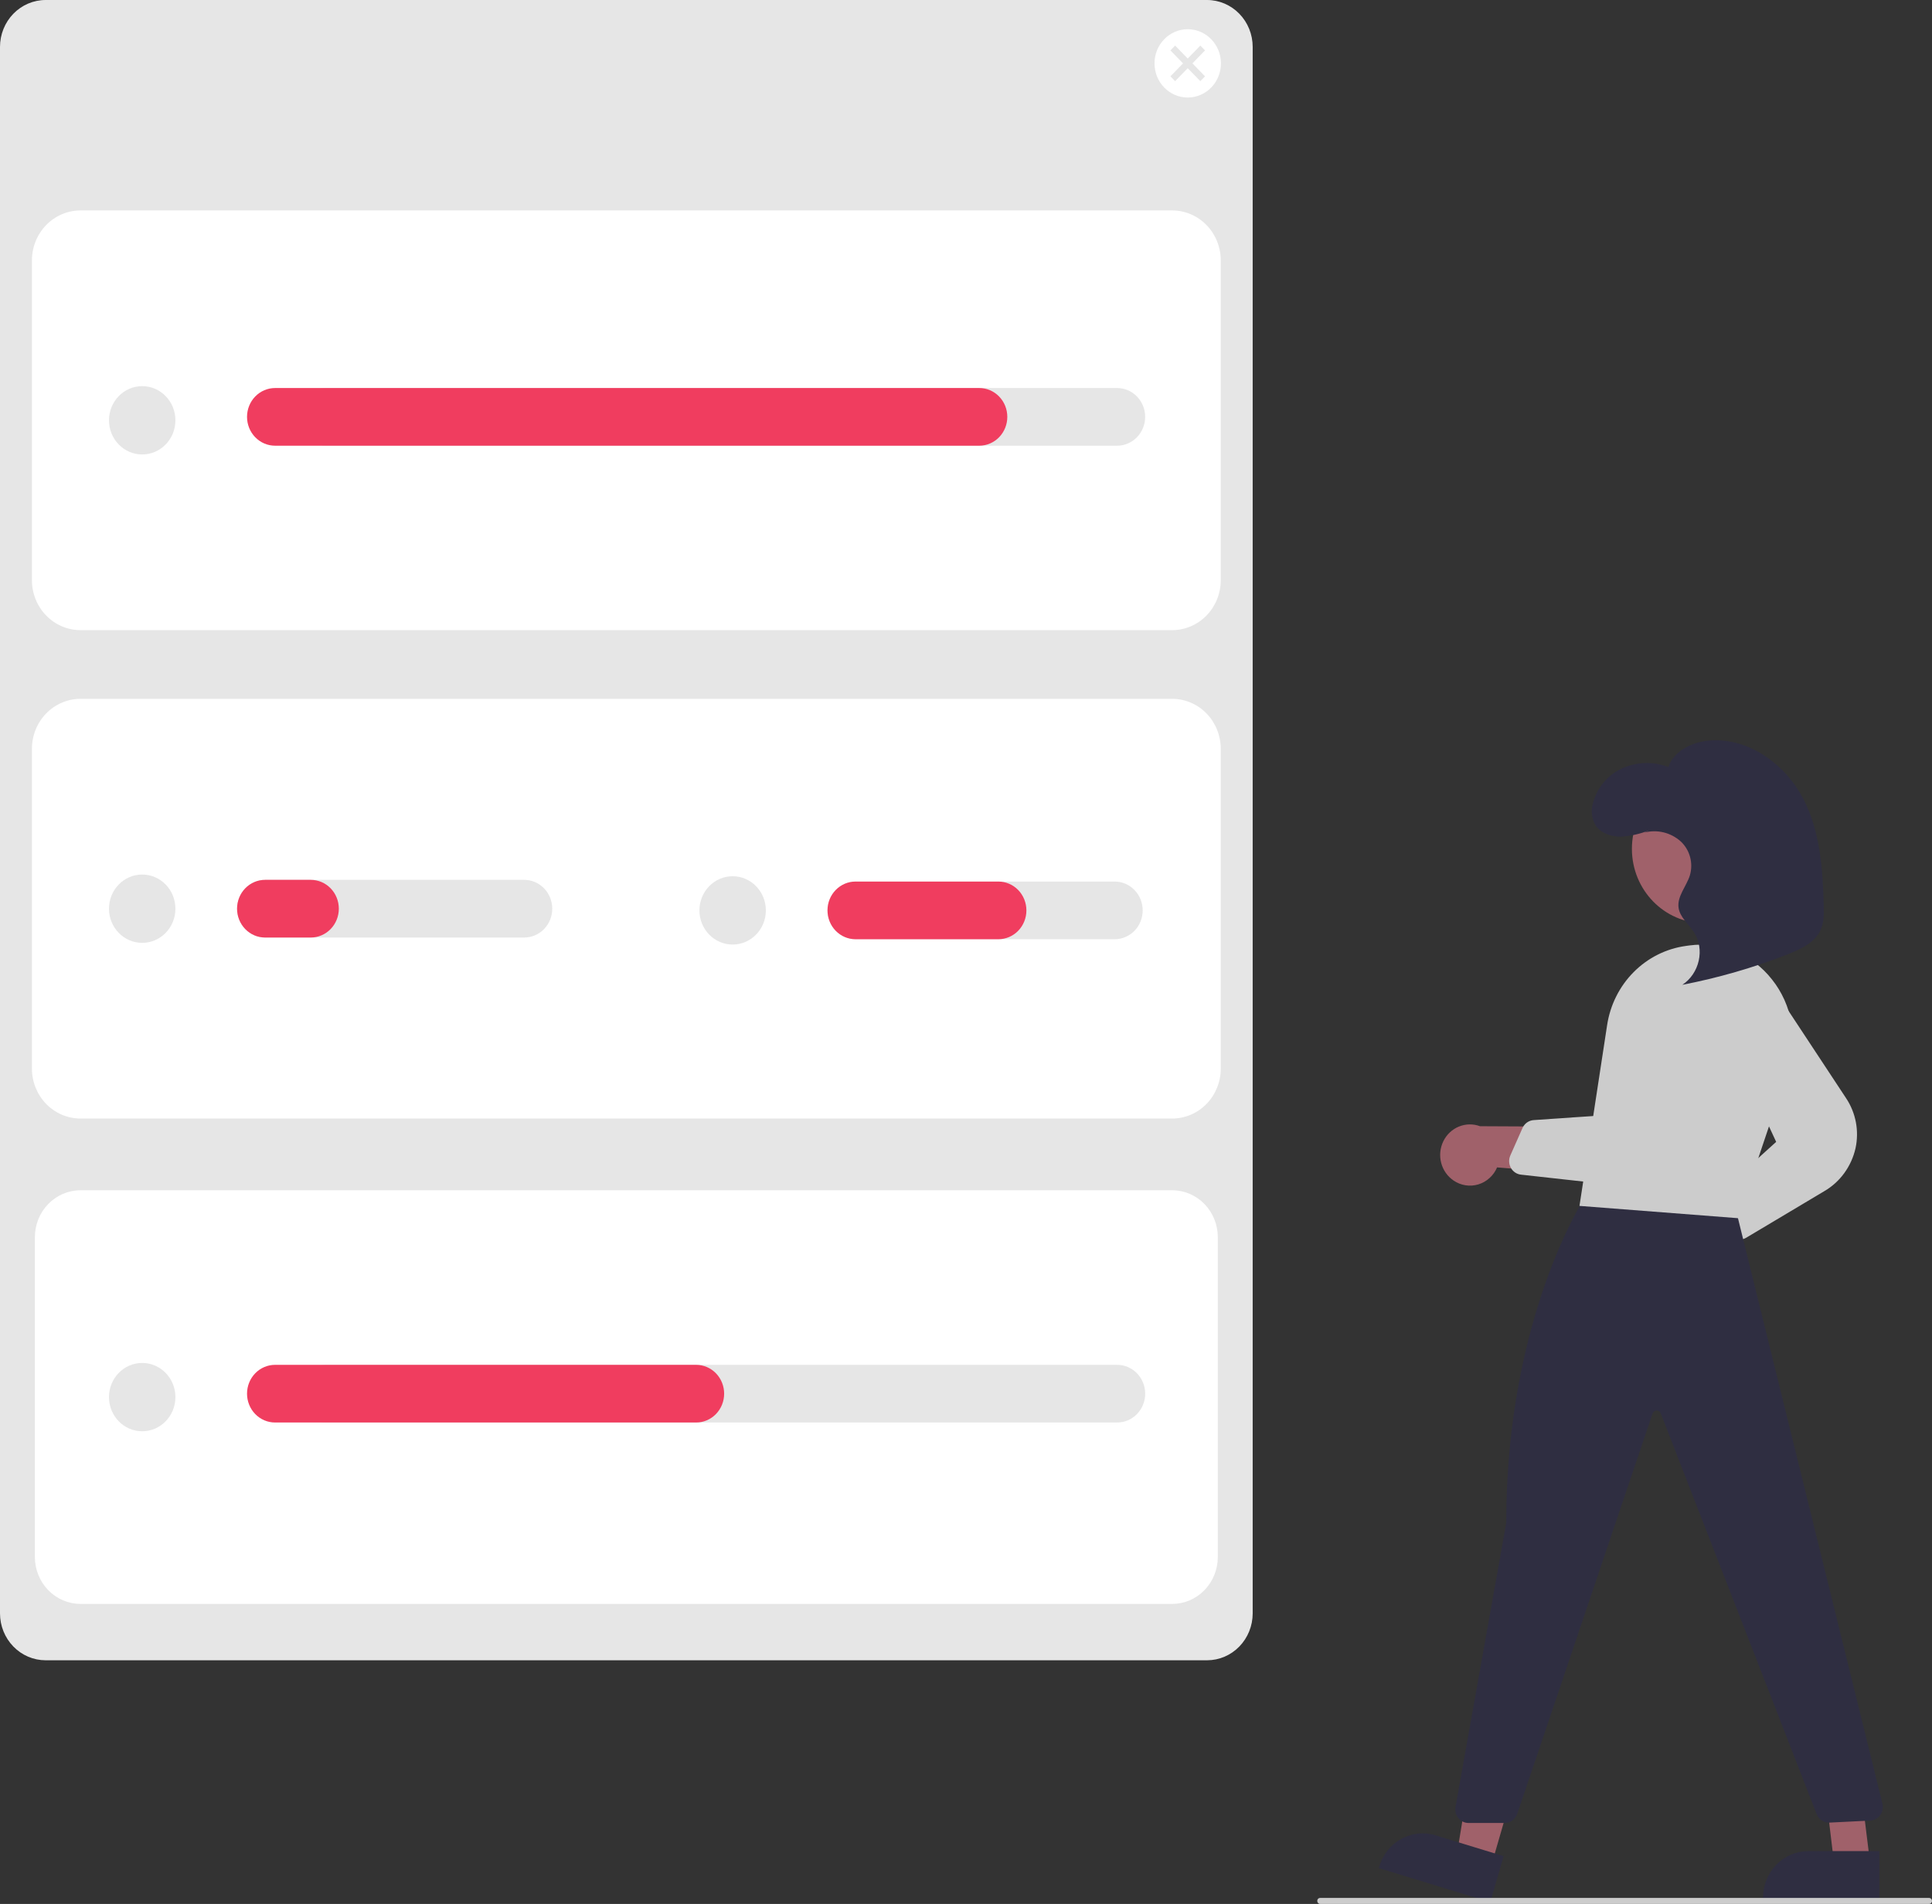 <svg width="208" height="205" viewBox="0 0 208 205" fill="none" xmlns="http://www.w3.org/2000/svg">
<rect x="0" y="0" width="208" height="205" fill="#333333" stroke="none"/>
<g clip-path="url(#clip0)">
<path d="M4.909 0C3.607 0.002 2.359 0.534 1.439 1.48C0.519 2.426 0.001 3.709 0 5.047V173.716C0.001 175.054 0.519 176.337 1.439 177.283C2.359 178.23 3.607 178.762 4.909 178.763H129.957C131.258 178.762 132.506 178.23 133.426 177.283C134.346 176.337 134.864 175.054 134.865 173.716V5.047C134.864 3.709 134.346 2.426 133.426 1.48C132.506 0.534 131.258 0.002 129.957 0H4.909Z" fill="#E6E6E6"/>
<path d="M126.202 67.848H8.663C7.278 67.846 5.95 67.28 4.97 66.272C3.991 65.265 3.44 63.9 3.438 62.475V28.031C3.44 26.607 3.991 25.241 4.97 24.234C5.95 23.226 7.278 22.66 8.663 22.658H126.202C127.587 22.66 128.915 23.226 129.895 24.234C130.874 25.241 131.425 26.607 131.427 28.031V62.475C131.425 63.9 130.874 65.265 129.895 66.272C128.915 67.28 127.587 67.846 126.202 67.848Z" fill="white"/>
<path d="M126.202 120.434H8.663C7.278 120.432 5.95 119.866 4.97 118.859C3.991 117.851 3.44 116.486 3.438 115.061V80.617C3.44 79.193 3.991 77.827 4.97 76.82C5.95 75.812 7.278 75.246 8.663 75.244H126.202C127.587 75.246 128.915 75.812 129.895 76.82C130.874 77.827 131.425 79.193 131.427 80.617V115.061C131.425 116.486 130.874 117.851 129.895 118.859C128.915 119.866 127.587 120.432 126.202 120.434Z" fill="white"/>
<path d="M8.664 128.156C7.362 128.158 6.115 128.69 5.194 129.636C4.274 130.582 3.757 131.865 3.755 133.204V167.647C3.757 168.985 4.274 170.268 5.194 171.215C6.115 172.161 7.362 172.693 8.664 172.695H126.202C127.503 172.693 128.751 172.161 129.671 171.215C130.591 170.268 131.109 168.985 131.11 167.647V133.204C131.109 131.865 130.591 130.582 129.671 129.636C128.751 128.69 127.503 128.158 126.202 128.156H8.664Z" fill="white"/>
<path d="M127.871 10.501C129.846 10.501 131.447 8.855 131.447 6.824C131.447 4.793 129.846 3.146 127.871 3.146C125.896 3.146 124.295 4.793 124.295 6.824C124.295 8.855 125.896 10.501 127.871 10.501Z" fill="white"/>
<path d="M15.309 101.517C17.284 101.517 18.885 99.871 18.885 97.84C18.885 95.808 17.284 94.162 15.309 94.162C13.334 94.162 11.733 95.808 11.733 97.84C11.733 99.871 13.334 101.517 15.309 101.517Z" fill="#E6E6E6"/>
<path d="M56.436 100.944H28.541C27.74 100.944 26.972 100.617 26.406 100.034C25.84 99.452 25.522 98.662 25.522 97.839C25.522 97.016 25.84 96.226 26.406 95.644C26.972 95.061 27.74 94.734 28.541 94.734H56.436C57.236 94.734 58.004 95.061 58.571 95.644C59.137 96.226 59.455 97.016 59.455 97.839C59.455 98.662 59.137 99.452 58.571 100.034C58.004 100.617 57.236 100.944 56.436 100.944Z" fill="#E6E6E6"/>
<path d="M78.876 101.7C80.852 101.7 82.453 100.054 82.453 98.023C82.453 95.992 80.852 94.346 78.876 94.346C76.901 94.346 75.3 95.992 75.3 98.023C75.3 100.054 76.901 101.7 78.876 101.7Z" fill="#E6E6E6"/>
<path d="M120.003 101.127H92.109C91.308 101.127 90.54 100.8 89.974 100.218C89.407 99.636 89.089 98.846 89.089 98.023C89.089 97.199 89.407 96.41 89.974 95.827C90.54 95.245 91.308 94.918 92.109 94.918H120.003C120.804 94.918 121.572 95.245 122.138 95.827C122.705 96.41 123.023 97.199 123.023 98.023C123.023 98.846 122.705 99.636 122.138 100.218C121.572 100.8 120.804 101.127 120.003 101.127Z" fill="#E6E6E6"/>
<path d="M129.734 5.428L129.228 4.908L127.871 6.303L126.515 4.908L126.009 5.428L127.366 6.823L126.009 8.218L126.515 8.738L127.871 7.343L129.228 8.738L129.734 8.218L128.377 6.823L129.734 5.428Z" fill="#E6E6E6"/>
<path d="M15.309 48.931C17.284 48.931 18.885 47.285 18.885 45.254C18.885 43.223 17.284 41.576 15.309 41.576C13.334 41.576 11.733 43.223 11.733 45.254C11.733 47.285 13.334 48.931 15.309 48.931Z" fill="#E6E6E6"/>
<path d="M120.272 47.989H35.157C34.357 47.988 33.59 47.66 33.024 47.078C32.459 46.496 32.141 45.707 32.141 44.884C32.141 44.061 32.459 43.272 33.024 42.69C33.59 42.108 34.357 41.78 35.157 41.779H120.272C121.072 41.78 121.839 42.108 122.405 42.69C122.97 43.272 123.288 44.061 123.288 44.884C123.288 45.707 122.97 46.496 122.405 47.078C121.839 47.66 121.072 47.988 120.272 47.989Z" fill="#E6E6E6"/>
<path d="M105.43 47.989H29.614C28.813 47.989 28.045 47.662 27.479 47.079C26.913 46.497 26.595 45.708 26.595 44.884C26.595 44.061 26.913 43.271 27.479 42.689C28.045 42.106 28.813 41.779 29.614 41.779H105.43C106.23 41.78 106.998 42.108 107.563 42.69C108.129 43.272 108.447 44.061 108.447 44.884C108.447 45.707 108.129 46.496 107.563 47.078C106.998 47.66 106.23 47.988 105.43 47.989Z" fill="#F03D5F"/>
<path d="M15.309 154.105C17.284 154.105 18.885 152.458 18.885 150.427C18.885 148.396 17.284 146.75 15.309 146.75C13.334 146.75 11.733 148.396 11.733 150.427C11.733 152.458 13.334 154.105 15.309 154.105Z" fill="#E6E6E6"/>
<path d="M120.272 153.162H35.157C34.356 153.162 33.588 152.835 33.022 152.253C32.456 151.671 32.138 150.881 32.138 150.058C32.138 149.234 32.456 148.445 33.022 147.862C33.588 147.28 34.356 146.953 35.157 146.953H120.272C121.072 146.953 121.84 147.28 122.407 147.862C122.973 148.445 123.291 149.234 123.291 150.058C123.291 150.881 122.973 151.671 122.407 152.253C121.84 152.835 121.072 153.162 120.272 153.162Z" fill="#E6E6E6"/>
<path d="M74.943 153.162H29.614C28.813 153.162 28.045 152.835 27.479 152.253C26.913 151.671 26.595 150.881 26.595 150.058C26.595 149.234 26.913 148.445 27.479 147.862C28.045 147.28 28.813 146.953 29.614 146.953H74.943C75.744 146.953 76.512 147.28 77.078 147.862C77.644 148.445 77.962 149.234 77.962 150.058C77.962 150.881 77.644 151.671 77.078 152.253C76.512 152.835 75.744 153.162 74.943 153.162Z" fill="#F03D5F"/>
<path d="M33.458 100.944H28.541C27.74 100.944 26.972 100.617 26.406 100.034C25.84 99.452 25.522 98.662 25.522 97.839C25.522 97.016 25.84 96.226 26.406 95.644C26.972 95.061 27.74 94.734 28.541 94.734H33.458C34.259 94.734 35.027 95.061 35.593 95.644C36.16 96.226 36.478 97.016 36.478 97.839C36.478 98.662 36.16 99.452 35.593 100.034C35.027 100.617 34.259 100.944 33.458 100.944Z" fill="#F03D5F"/>
<path d="M107.487 101.127H92.109C91.308 101.127 90.54 100.8 89.974 100.218C89.407 99.636 89.089 98.846 89.089 98.023C89.089 97.199 89.407 96.41 89.974 95.827C90.54 95.245 91.308 94.918 92.109 94.918H107.487C108.287 94.919 109.054 95.246 109.62 95.829C110.185 96.411 110.503 97.2 110.503 98.023C110.503 98.846 110.185 99.635 109.62 100.217C109.054 100.799 108.287 101.127 107.487 101.127Z" fill="#F03D5F"/>
<path d="M182.97 138.336C183.434 138.288 183.881 138.136 184.281 137.891C184.681 137.646 185.024 137.314 185.286 136.918C185.547 136.522 185.721 136.072 185.796 135.6C185.87 135.127 185.842 134.644 185.715 134.183L194.986 127.509L189.518 125.283L181.553 131.962C180.815 132.233 180.199 132.773 179.822 133.48C179.445 134.186 179.334 135.011 179.508 135.796C179.683 136.582 180.132 137.275 180.77 137.743C181.408 138.211 182.191 138.422 182.97 138.336L182.97 138.336Z" fill="#A0616A"/>
<path d="M187.292 133.463C187.092 133.462 186.895 133.419 186.713 133.335C186.507 133.243 186.325 133.101 186.183 132.922C186.041 132.742 185.943 132.53 185.897 132.304L185.274 129.332C185.221 129.077 185.235 128.812 185.314 128.565C185.394 128.317 185.536 128.096 185.726 127.923L191.223 122.946L185.797 111.254C185.419 110.441 185.354 109.511 185.615 108.651C185.876 107.791 186.444 107.064 187.204 106.616C187.964 106.168 188.86 106.031 189.714 106.234C190.568 106.437 191.315 106.965 191.807 107.71L198.757 118.252C199.273 119.028 199.629 119.905 199.804 120.828C199.978 121.751 199.966 122.702 199.769 123.62C199.551 124.591 199.139 125.504 198.559 126.303C197.979 127.101 197.244 127.766 196.4 128.256L188.005 133.263C187.788 133.393 187.542 133.462 187.292 133.463Z" fill="#CCCCCC"/>
<path d="M156.49 127.107C156.877 127.372 157.316 127.548 157.777 127.62C158.237 127.693 158.707 127.66 159.154 127.526C159.6 127.391 160.013 127.157 160.362 126.841C160.712 126.525 160.99 126.134 161.176 125.695L172.458 126.603L169.614 121.311L159.336 121.26C158.599 120.986 157.79 121.001 157.062 121.3C156.334 121.599 155.738 122.162 155.387 122.883C155.037 123.604 154.955 124.432 155.158 125.21C155.362 125.989 155.835 126.663 156.49 127.107Z" fill="#A0616A"/>
<path d="M183.47 99.394C187.766 99.394 191.248 95.814 191.248 91.396C191.248 86.979 187.766 83.398 183.47 83.398C179.174 83.398 175.692 86.979 175.692 91.396C175.692 95.814 179.174 99.394 183.47 99.394Z" fill="#A0616A"/>
<path d="M160.569 200.81L156.848 199.672L159.347 184.371L164.839 186.052L160.569 200.81Z" fill="#A0616A"/>
<path d="M160.445 204.809L148.446 201.138L148.491 200.982C148.674 200.351 148.975 199.764 149.378 199.253C149.782 198.742 150.279 198.318 150.842 198.005C151.404 197.691 152.021 197.495 152.658 197.427C153.294 197.359 153.938 197.421 154.551 197.608L154.551 197.609L161.88 199.851L160.445 204.809Z" fill="#2F2E41"/>
<path d="M201.338 200.614L197.455 200.614L195.608 185.215L199.438 185.215L201.338 200.614Z" fill="#A0616A"/>
<path d="M202.328 204.484L189.809 204.484V204.321C189.809 203.663 189.935 203.011 190.18 202.403C190.425 201.796 190.784 201.243 191.236 200.778C191.689 200.313 192.226 199.944 192.817 199.692C193.408 199.44 194.042 199.311 194.682 199.311H194.682L202.328 199.311L202.328 204.484Z" fill="#2F2E41"/>
<path d="M162 196.281H158.102C157.893 196.281 157.687 196.234 157.498 196.143C157.308 196.052 157.141 195.919 157.007 195.754C156.874 195.589 156.777 195.395 156.724 195.188C156.671 194.98 156.663 194.763 156.701 194.551L162.161 163.985C162.155 141.716 170.676 128.817 170.762 128.689L170.866 128.535L186.791 129.871L202.664 194.199C202.716 194.409 202.722 194.629 202.681 194.842C202.64 195.055 202.554 195.256 202.428 195.431C202.303 195.605 202.141 195.749 201.955 195.851C201.769 195.954 201.563 196.012 201.352 196.023L196.972 196.241C196.675 196.257 196.382 196.177 196.132 196.012C195.882 195.847 195.689 195.606 195.58 195.322L178.799 152.186C178.766 152.091 178.704 152.011 178.623 151.955C178.541 151.9 178.445 151.873 178.347 151.879C178.25 151.88 178.156 151.912 178.077 151.971C177.999 152.029 177.94 152.112 177.909 152.207L163.347 195.297C163.249 195.585 163.067 195.834 162.826 196.01C162.585 196.186 162.296 196.281 162 196.281Z" fill="#2F2E41"/>
<path d="M187.124 131.164L187.003 131.154L170.047 129.839L173.021 110.388C173.348 108.217 174.348 106.213 175.873 104.674C177.398 103.136 179.366 102.146 181.484 101.852C181.614 101.833 181.745 101.815 181.877 101.797C183.54 101.572 185.232 101.79 186.79 102.431C188.347 103.072 189.718 104.114 190.771 105.457C191.849 106.808 192.572 108.421 192.869 110.141C193.166 111.862 193.027 113.632 192.467 115.281L187.124 131.164Z" fill="#CCCCCC"/>
<path d="M178.499 126.085C177.811 126.653 177.021 127.076 176.173 127.329C175.326 127.583 174.438 127.662 173.561 127.561L163.748 126.475C163.523 126.45 163.308 126.371 163.119 126.244C162.931 126.117 162.774 125.946 162.662 125.744C162.55 125.542 162.487 125.316 162.477 125.085C162.466 124.853 162.51 124.622 162.603 124.411L163.912 121.457C164.018 121.216 164.186 121.01 164.398 120.859C164.609 120.709 164.857 120.62 165.113 120.602L172.266 120.109L174.614 107.383C174.765 106.566 175.189 105.829 175.812 105.298C176.435 104.768 177.218 104.477 178.027 104.477C178.515 104.474 178.999 104.579 179.445 104.784C179.891 104.989 180.29 105.289 180.614 105.665C181.229 106.389 181.545 107.331 181.494 108.29L181.039 120.907C181.009 121.862 180.786 122.799 180.385 123.66C179.983 124.52 179.412 125.286 178.707 125.907C178.639 125.968 178.57 126.027 178.499 126.085Z" fill="#CCCCCC"/>
<path d="M177.555 89.4C176.587 89.786 175.566 90.017 174.53 90.084C173.487 90.098 172.378 89.726 171.808 88.91C171.589 88.553 171.448 88.152 171.393 87.734C171.339 87.316 171.374 86.89 171.495 86.487C171.711 85.67 172.099 84.912 172.633 84.267C173.167 83.622 173.833 83.106 174.583 82.756C175.371 82.389 176.222 82.185 177.087 82.156C177.952 82.128 178.814 82.275 179.624 82.59C180.209 80.76 182.413 79.765 184.453 79.708C188.621 79.593 192.347 82.515 194.157 86.029C195.968 89.542 196.233 93.558 196.345 97.458C196.373 98.409 196.384 99.4 195.946 100.259C195.294 101.537 193.812 102.225 192.414 102.771C188.751 104.201 184.971 105.293 181.119 106.036C182.969 104.821 183.555 102.205 182.384 100.396C181.811 99.512 180.87 98.775 180.717 97.751C180.535 96.522 181.554 95.448 181.931 94.258C182.122 93.615 182.131 92.928 181.956 92.28C181.782 91.631 181.432 91.047 180.947 90.595C180.419 90.123 179.788 89.79 179.107 89.624C178.427 89.459 177.717 89.465 177.04 89.642" fill="#2F2E41"/>
<path d="M207.683 204.999H142.131C142.047 204.999 141.966 204.965 141.907 204.904C141.847 204.842 141.814 204.76 141.814 204.673C141.814 204.587 141.847 204.504 141.907 204.443C141.966 204.382 142.047 204.348 142.131 204.348H207.683C207.767 204.348 207.848 204.382 207.907 204.443C207.967 204.504 208 204.587 208 204.673C208 204.76 207.967 204.842 207.907 204.904C207.848 204.965 207.767 204.999 207.683 204.999Z" fill="#CCCCCC"/>
</g>
<defs>
<clipPath id="clip0">
<rect width="208" height="205" fill="white"/>
</clipPath>
</defs>
</svg>
